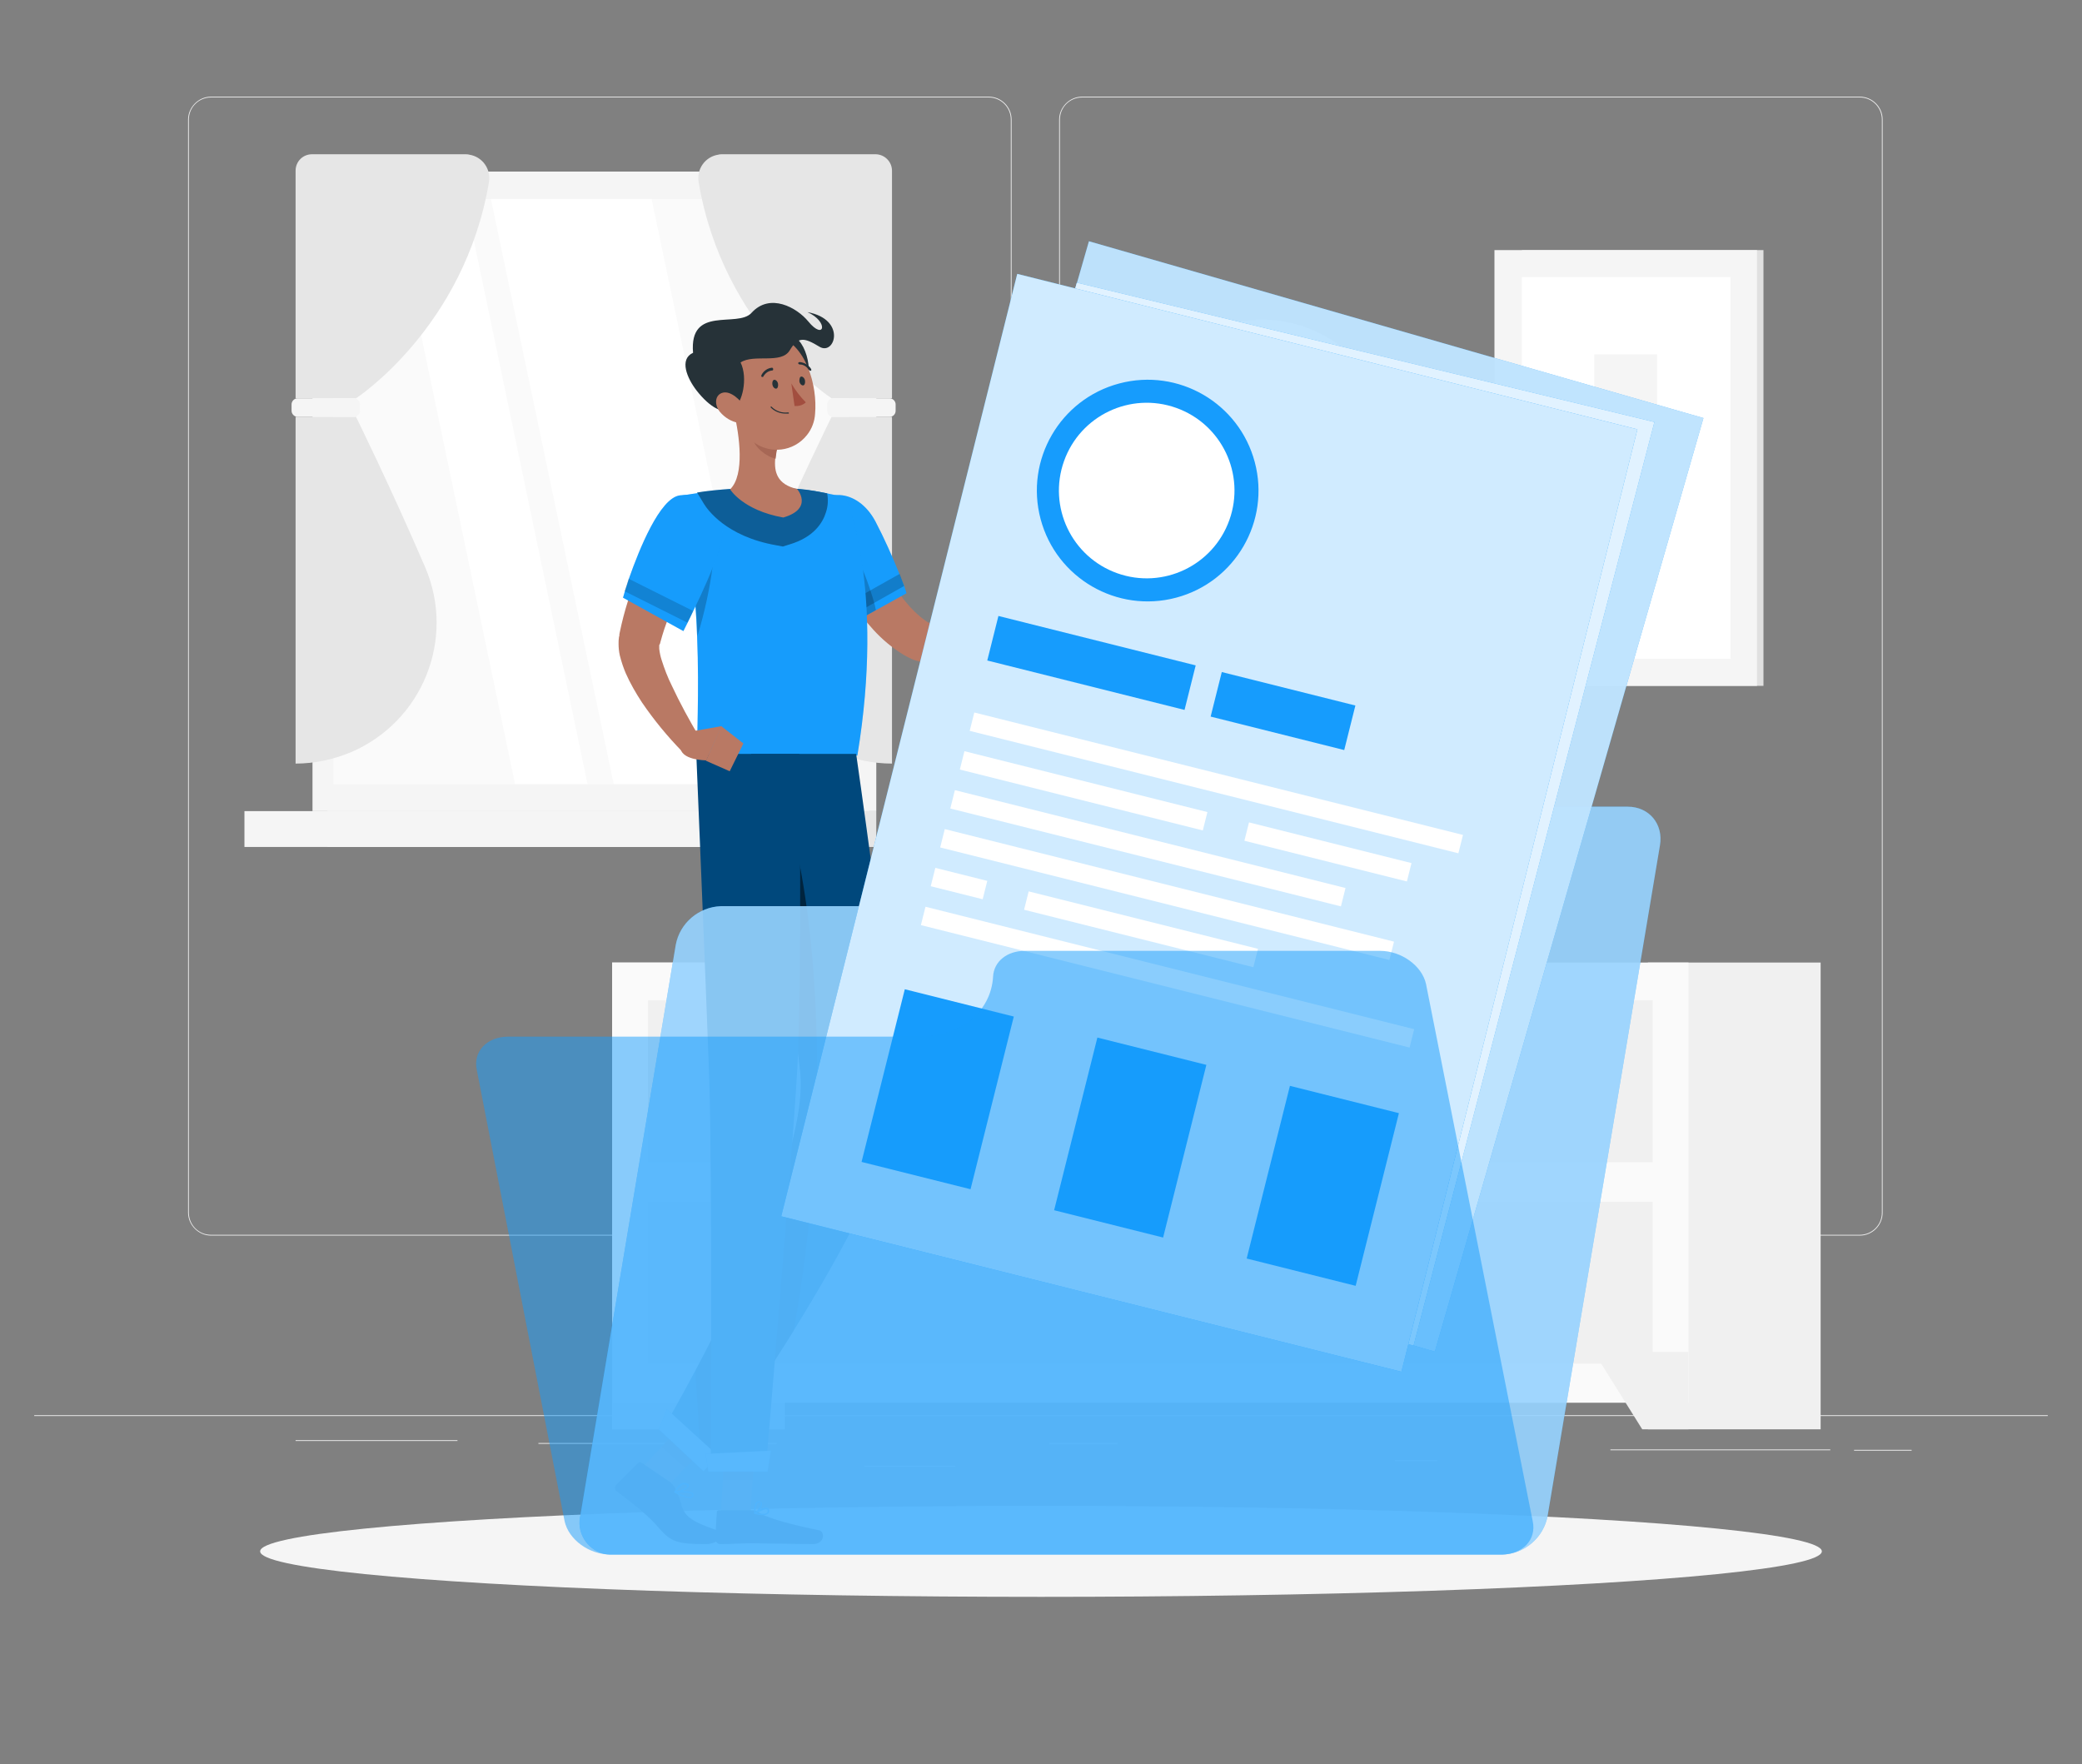 <?xml version="1.0" encoding="utf-8"?>
<!-- Generator: Adobe Illustrator 22.1.0, SVG Export Plug-In . SVG Version: 6.00 Build 0)  -->
<svg version="1.1" id="Layer_1" xmlns="http://www.w3.org/2000/svg" xmlns:xlink="http://www.w3.org/1999/xlink" x="0px" y="0px"
	 viewBox="0 0 517 438" style="enable-background:new 0 0 517 438;" xml:space="preserve">
<rect x="0" y="0" width="517" height="438" fill="#808080" stroke="none"/>
<g id="freepik--background-complete--inject-9">
	<rect x="8.5" y="351.4" style="fill:#EBEBEB;" width="500" height="0.2"/>
	<rect x="346.4" y="362.6" style="fill:#EBEBEB;" width="10.5" height="0.2"/>
	<rect x="73.4" y="357.6" style="fill:#EBEBEB;" width="40.2" height="0.2"/>
	<rect x="133.7" y="358.3" style="fill:#EBEBEB;" width="59.2" height="0.2"/>
	<rect x="260.5" y="358.3" style="fill:#EBEBEB;" width="17" height="0.2"/>
	<rect x="399.9" y="359.9" style="fill:#EBEBEB;" width="54.6" height="0.2"/>
	<rect x="214.7" y="364" style="fill:#EBEBEB;" width="22.6" height="0.2"/>
	<rect x="460.4" y="360" style="fill:#EBEBEB;" width="14.3" height="0.2"/>
	<path style="fill:#EBEBEB;" d="M245.5,306.8H52.4c-3.1,0-5.7-2.6-5.7-5.7V29.7c0-3.1,2.6-5.7,5.7-5.7h193.1c3.2,0,5.7,2.6,5.7,5.7
		c0,0,0,0,0,0v271.4C251.2,304.2,248.7,306.8,245.5,306.8z M52.4,24.2c-3,0-5.5,2.4-5.5,5.5v271.4c0,3,2.4,5.5,5.5,5.5h193.1
		c3,0,5.5-2.4,5.5-5.5V29.7c0-3-2.4-5.5-5.5-5.5H52.4z"/>
	<path style="fill:#EBEBEB;" d="M461.8,306.8H268.7c-3.2,0-5.7-2.6-5.7-5.7V29.7c0-3.1,2.6-5.7,5.7-5.7h193.1c3.1,0,5.7,2.5,5.7,5.7
		v271.4C467.5,304.2,465,306.8,461.8,306.8z M268.7,24.2c-3,0-5.5,2.4-5.5,5.5v271.4c0,3,2.4,5.5,5.5,5.5h193.1c3,0,5.5-2.4,5.5-5.5
		V29.7c0-3-2.4-5.5-5.5-5.5H268.7z"/>
	<rect x="81.3" y="42.6" style="fill:#F5F5F5;" width="136.3" height="158.8"/>
	<rect x="77.6" y="42.6" style="fill:#F5F5F5;" width="138.2" height="158.8"/>
	<rect x="81.3" y="201.4" style="fill:#E6E6E6;" width="136.3" height="8.9"/>
	<rect x="60.7" y="201.4" style="fill:#F5F5F5;" width="130.1" height="8.9"/>
	<rect x="82.8" y="49.4" style="fill:#FAFAFA;" width="127.9" height="145.3"/>
	<polygon style="fill:#FFFFFF;" points="192.3,194.7 161.8,49.4 121.9,49.4 152.4,194.7 	"/>
	<polygon style="fill:#FFFFFF;" points="145.9,194.7 115.5,49.4 97.5,49.4 127.9,194.7 	"/>
	<rect x="82.8" y="48.5" style="fill:#FFFFFF;" width="0.7" height="131"/>
	<path style="fill:#E6E6E6;" d="M221.5,42.4v56.5h-15c0,0-26.9-17.5-33-53.6c-0.6-3.3,1.6-6.4,4.9-6.9c0.3-0.1,0.7-0.1,1-0.1h38
		C219.6,38.3,221.5,40.1,221.5,42.4C221.5,42.4,221.5,42.4,221.5,42.4z"/>
	<path style="fill:#E6E6E6;" d="M221.5,189.6v-86.1h-15c0,0-8.6,17.4-17.2,37.4c-7.6,17.8,0.7,38.3,18.5,45.9
		C212.1,188.6,216.8,189.6,221.5,189.6z"/>
	<path style="fill:#F5F5F5;" d="M220.9,103.5h-14c-0.8,0-1.5-0.7-1.5-1.5v-1.6c0-0.8,0.7-1.5,1.5-1.5h14c0.8,0,1.5,0.7,1.5,1.5v1.6
		C222.4,102.8,221.8,103.5,220.9,103.5z"/>
	<path style="fill:#E6E6E6;" d="M73.4,42.4v56.5h15c0,0,26.9-17.5,33-53.6c0.6-3.3-1.6-6.4-4.9-6.9c-0.3-0.1-0.7-0.1-1-0.1h-38
		C75.2,38.3,73.4,40.1,73.4,42.4C73.4,42.4,73.4,42.4,73.4,42.4z"/>
	<path style="fill:#E6E6E6;" d="M73.4,189.6v-86.1h15c0,0,8.6,17.4,17.2,37.4c7.6,17.8-0.7,38.3-18.5,45.9
		C82.7,188.6,78.1,189.6,73.4,189.6L73.4,189.6z"/>
	<path style="fill:#F5F5F5;" d="M73.9,98.9h14c0.8,0,1.5,0.7,1.5,1.5v1.6c0,0.8-0.7,1.5-1.5,1.5h-14c-0.8,0-1.5-0.7-1.5-1.5v-1.6
		C72.4,99.6,73.1,98.9,73.9,98.9z"/>
	<rect x="377.9" y="62.1" style="fill:#E0E0E0;" width="60" height="108.2"/>
	<rect x="371.1" y="62.1" style="fill:#F5F5F5;" width="65.2" height="108.2"/>
	<rect x="377.9" y="68.8" style="fill:#FFFFFF;" width="51.8" height="94.8"/>
	<rect x="395.9" y="88" style="fill:#F5F5F5;" width="15.6" height="14"/>
	<rect x="396" y="109.2" style="fill:#F5F5F5;" width="15.6" height="14"/>
	<rect x="396" y="130.5" style="fill:#F5F5F5;" width="15.6" height="14"/>
	<path style="fill:#E6E6E6;" d="M313.7,145c18.1-0.3,32.6-15.3,32.3-33.4c-0.3-17.7-14.6-32-32.3-32.3h-2V145H313.7z"/>
	
		<ellipse transform="matrix(0.973 -0.233 0.233 0.973 -17.562 75.737)" style="fill:#F5F5F5;" cx="311.6" cy="112.2" rx="32.8" ry="32.8"/>
	
		<ellipse transform="matrix(0.987 -0.161 0.161 0.987 -14.024 51.78)" style="fill:#FFFFFF;" cx="311.6" cy="112.2" rx="24.8" ry="24.8"/>
	<polygon style="fill:#E6E6E6;" points="301.4,121.4 299.5,118.6 309.8,111.5 306.4,94.9 309.7,94.2 313.5,112.9 	"/>
	<rect x="152" y="239" style="fill:#E6E6E6;" width="42.9" height="115.9"/>
	<polygon style="fill:#F0F0F0;" points="163.5,354.9 152,354.9 152,335.7 175.5,335.7 	"/>
	<rect x="409.2" y="239" style="fill:#F0F0F0;" width="42.9" height="115.9"/>
	<rect x="152" y="239" style="fill:#FAFAFA;" width="267.3" height="109.3"/>
	<polygon style="fill:#F0F0F0;" points="407.8,354.9 419.3,354.9 419.3,335.7 395.8,335.7 	"/>
	<rect x="160.9" y="248.4" style="fill:#F0F0F0;" width="249.5" height="40.2"/>
	<rect x="160.9" y="298.4" style="fill:#F0F0F0;" width="249.5" height="40.2"/>
	<circle style="fill:#F5F5F5;" cx="344.4" cy="218.7" r="9"/>
	<path style="fill:#F5F5F5;" d="M350.7,223c0,3.9,3.1,7,7,7s7-3.1,7-7s-3.1-7-7-7S350.7,219.1,350.7,223z"/>
	<circle style="fill:#F5F5F5;" cx="329.1" cy="223" r="9"/>
	<circle style="fill:#F5F5F5;" cx="314.4" cy="220.4" r="9"/>
	<path style="fill:#E6E6E6;" d="M382.4,221.5c0,0-1.2,17.5-48.4,17.5s-48.4-17.5-48.4-17.5H382.4z"/>
</g>
<g id="freepik--Shadow--inject-9">
	<ellipse style="fill:#F5F5F5;" cx="258.5" cy="385.2" rx="193.9" ry="11.3"/>
</g>
<g id="freepik--Character--inject-9">
	<path style="fill:#B97964;" d="M214.8,129.6c0.1,0.4,0.4,1.1,0.6,1.7l0.6,1.8c0.4,1.2,0.9,2.4,1.4,3.5c1,2.3,2.1,4.6,3.4,6.8
		c2.5,4.3,5.4,8.2,9,10.7l0.6,0.4l0,0c0,0,0,0.1,0.1,0.1c0.7,0,1.3-0.2,1.9-0.5c2-1.1,3.9-2.5,5.6-4.1c1.9-1.8,3.8-3.6,5.5-5.6
		c1.8-2,3.5-4.1,5.2-6.1l4.8,2.9c-2.5,5.3-5.6,10.2-9.3,14.7c-2,2.5-4.4,4.7-7.1,6.4c-1.8,1.1-3.8,1.9-5.8,2.1
		c-1.3,0.1-2.7,0-3.9-0.4c-0.7-0.2-1.3-0.5-1.9-0.8l-1.1-0.6c-2.8-1.7-5.3-3.8-7.5-6.2c-2.1-2.3-4-4.8-5.6-7.4c-1.6-2.6-3-5.2-4.2-8
		c-0.6-1.4-1.1-2.7-1.7-4.1c-0.3-0.7-0.5-1.4-0.7-2.1s-0.4-1.4-0.7-2.3L214.8,129.6z"/>
	<path style="fill:#169CFD;" d="M225.1,147.3l-12.8,7.1c0,0-0.4-0.6-1-1.5c-0.4-0.7-1-1.6-1.7-2.7c-3.8-6.1-10-17.3-8.4-22
		c2.5-7.3,11.7-7.2,16.2,1.3c2.2,4.2,4.1,8.5,5.9,12.9c0.5,1.2,0.9,2.2,1.2,3C224.9,146.6,225.1,147.3,225.1,147.3z"/>
	<path style="opacity:0.2;fill:#169CFD;enable-background:new    ;" d="M225.1,147.3l-12.8,7.1c0,0-0.4-0.6-1-1.5
		c-0.4-0.7-1-1.6-1.7-2.7c-3.8-6.1-10-17.3-8.4-22c2.5-7.3,11.7-7.2,16.2,1.3c2.2,4.2,4.1,8.5,5.9,12.9c0.5,1.2,0.9,2.2,1.2,3
		C224.9,146.6,225.1,147.3,225.1,147.3z"/>
	<path style="opacity:0.2;enable-background:new    ;" d="M224.5,145.5l-13.1,7.4c-0.4-0.7-1-1.6-1.7-2.7l13.7-7.7
		C223.8,143.6,224.2,144.7,224.5,145.5z"/>
	<path style="opacity:0.2;enable-background:new    ;" d="M201.1,129.1c2.9-1.4,6.2-0.2,9.6,5.2s6.4,14.7,6.8,17.2l-5.1,2.8
		C212.4,154.4,200,136.4,201.1,129.1z"/>
	<path style="fill:#169CFD;" d="M212.9,187.6h-39.7c-0.3-3.5,0.5-15.1-0.1-29.7c-0.4-10.9-1.7-21.7-3.9-32.3
		c-0.2-0.8-0.4-1.6-0.6-2.4c0,0,2-0.4,4.9-0.8c2.4-0.4,5.4-0.7,8.3-0.9c5.6-0.3,11.2-0.3,16.9,0c2.6,0.2,5.1,0.7,7.1,1.1
		c2.6,0.5,4.3,1,4.3,1S219.8,145.9,212.9,187.6z"/>
	<path style="opacity:0.2;fill:#169CFD;enable-background:new    ;" d="M212.9,187.6h-39.7c-0.3-3.5,0.5-15.1-0.1-29.7
		c-0.4-10.9-1.7-21.7-3.9-32.3c-0.2-0.8-0.4-1.6-0.6-2.4c0,0,2-0.4,4.9-0.8c2.4-0.4,5.4-0.7,8.3-0.9c5.6-0.3,11.2-0.3,16.9,0
		c2.6,0.2,5.1,0.7,7.1,1.1c2.6,0.5,4.3,1,4.3,1S219.8,145.9,212.9,187.6z"/>
	<polygon style="fill:#B97964;" points="158.9,364.9 164.8,370.1 175.9,358.5 170.1,353.2 	"/>
	<polygon style="fill:#B97964;" points="179,375.8 186.4,375.8 187.4,358.6 180,358.6 	"/>
	<polygon style="fill:#A76755;" points="175.9,358.5 170.2,364.5 164.3,359.2 170.1,353.2 	"/>
	<polygon style="fill:#A76755;" points="180,358.6 187.4,358.6 186.9,367.5 179.5,367.5 	"/>
	<path style="fill:#00487C;" d="M212.6,187.2c0,0,7.8,54.1,10.5,83.5c2.1,23.6-48.9,94-48.9,94l-9.9-9.3c0,0,37.3-63.1,34.4-89.4
		c-2.8-25.5-12.2-78.8-12.2-78.8L212.6,187.2z"/>
	<path style="fill:#263238;" d="M186.8,375h-8.3c-0.3,0-0.5,0.2-0.5,0.5c0,0,0,0,0,0l-0.4,6.6c0,0.7,0.6,1.3,1.3,1.3
		c2.9,0,4.3-0.2,8-0.2c2.2,0,11.8,0.2,14.9,0.2s3-3.1,1.7-3.4c-5.9-1.2-13.2-3-15.3-4.6C187.8,375.1,187.3,375,186.8,375z"/>
	<path style="fill:#263238;" d="M166.4,368l-7.1-4.8c-0.2-0.2-0.6-0.2-0.8,0l-5.5,5.5c-0.4,0.5-0.4,1.1,0.1,1.6
		c0.1,0,0.1,0.1,0.2,0.1c4.6,3.5,7.9,6.1,10.4,9.1c3,3.4,4.6,3.9,11.6,3.9c3.2,0,5.1-2.7,3.8-3.1c-11.7-3.7-8.6-5.3-11.4-10.7
		C167.3,368.9,166.9,368.4,166.4,368z"/>
	<path style="fill:#B97964;" d="M247.9,139.6l2.6-8.2l6.6,4.9c0,0-3.6,7.3-6.1,6.6L247.9,139.6z"/>
	<polygon style="fill:#B97964;" points="257.4,128.3 261.1,132.9 257,136.3 250.4,131.4 	"/>
	<path style="opacity:0.2;enable-background:new    ;" d="M173.2,157.9c-0.4-10.9-1.7-21.7-3.9-32.3c2.6-0.2,7.2,0,7.9,4.3
		C178,134.4,177,145.3,173.2,157.9z"/>
	<path style="opacity:0.5;enable-background:new    ;" d="M198.7,266.1c-1.4-13.1-4.6-33.6-7.4-50.5c1.4-2.8,5.5-8.5,5.5-8.5
		c3.6,12.5,11.5,59.7,0.3,123.3c-11.7,18.9-22.9,34.3-22.9,34.3l-1.5-24.3C183.4,320.1,200.7,284.2,198.7,266.1z"/>
	<path style="fill:#B97964;" d="M175.9,133.9l-1.8,3c-0.6,1-1.2,2.1-1.7,3.1c-1.1,2.1-2.2,4.3-3.3,6.4c-1,2.1-2,4.3-2.9,6.5
		c-0.9,2.1-1.6,4.3-2.2,6.5l-0.1,0.4l-0.1,0.2c0,0.1,0,0,0,0c0,0.1-0.1,0.1-0.1,0.2c0,0.3,0,0.6,0,0.9c0.1,0.9,0.3,1.9,0.6,2.8
		c0.7,2.2,1.5,4.3,2.5,6.3c2,4.3,4.4,8.7,6.9,12.9l-4.4,3.4c-3.6-3.7-6.9-7.7-9.9-12.1c-1.5-2.3-2.9-4.7-4-7.2
		c-0.6-1.4-1.1-2.9-1.5-4.5c-0.2-0.9-0.3-1.9-0.3-2.8c0-0.6,0-1.1,0.1-1.7l0.1-0.4v-0.3l0.1-0.5c1.1-5.3,2.7-10.4,4.9-15.3
		c1.1-2.4,2.2-4.8,3.4-7.1c0.6-1.2,1.2-2.3,1.9-3.4s1.3-2.2,2.1-3.4L175.9,133.9z"/>
	<path style="fill:#169CFD;" d="M178.6,136.6c-1.8,5.1-4,10.1-6.4,15c-0.5,1.1-1,2.1-1.4,2.9c-0.7,1.4-1.1,2.2-1.1,2.2l-15-8.3
		c0,0,0.2-0.6,0.5-1.7c0.3-0.8,0.6-1.9,1-3.1c2.5-7.1,7.6-19.9,12.6-20.6C176.2,122.1,181.6,127.7,178.6,136.6z"/>
	<path style="opacity:0.2;enable-background:new    ;" d="M172.1,151.7c-0.5,1.1-1,2.1-1.4,2.9l-15.6-7.8c0.3-0.8,0.6-1.9,1-3.1
		L172.1,151.7z"/>
	<path style="fill:#169CFD;" d="M189.4,376.2c-0.7,0-1.3-0.1-2-0.3c-0.1,0-0.1-0.1-0.1-0.1c0-0.1,0-0.1,0.1-0.2
		c0.2-0.2,2.3-1.6,3.2-1.2c0.2,0.1,0.4,0.3,0.4,0.5c0.1,0.3,0,0.7-0.2,0.9C190.4,376.1,189.9,376.3,189.4,376.2z M187.9,375.7
		c1.3,0.3,2.3,0.2,2.6-0.1c0.1-0.2,0.2-0.4,0.1-0.6c0-0.1-0.1-0.2-0.2-0.2C190,374.6,188.8,375.2,187.9,375.7L187.9,375.7z"/>
	<path style="fill:#169CFD;" d="M187.5,376C187.5,376,187.4,376,187.5,376c-0.1,0-0.2-0.1-0.2-0.1c0-0.1-0.2-2.2,0.6-2.9
		c0.2-0.2,0.5-0.3,0.7-0.2c0.3,0,0.6,0.2,0.6,0.5C189.4,374,188.3,375.6,187.5,376L187.5,376z M188.5,373c-0.1,0-0.3,0.1-0.4,0.1
		c-0.4,0.7-0.6,1.5-0.5,2.4c0.6-0.5,1.4-1.7,1.3-2.2C188.9,373.1,188.8,373,188.5,373L188.5,373z"/>
	<path style="fill:#169CFD;" d="M171.2,372c-1.3-0.2-2.6-0.7-3.7-1.4c-0.1,0-0.1-0.1-0.1-0.2c0-0.1,0.1-0.1,0.1-0.1
		c0.4,0,3.9-0.3,4.6,0.5c0.1,0.1,0.1,0.3,0.1,0.5c-0.1,0.3-0.3,0.5-0.5,0.6C171.5,372,171.4,372,171.2,372z M168.2,370.6
		c1.6,0.9,2.9,1.3,3.4,1c0.2-0.1,0.3-0.2,0.3-0.4c0-0.1,0-0.1,0-0.2C171.5,370.6,169.6,370.5,168.2,370.6L168.2,370.6z"/>
	<path style="fill:#169CFD;" d="M167.6,370.6c-0.1,0-0.1,0-0.1-0.1c0-0.1,0-0.1,0-0.2c0.1-0.1,1.4-2.8,3.1-2
		c0.5,0.2,0.5,0.5,0.5,0.7C170.8,369.9,168.6,370.6,167.6,370.6L167.6,370.6z M169.9,368.6c-0.9,0-1.7,1.2-2,1.7
		c1.1-0.1,2.7-0.8,2.8-1.3c0-0.1-0.1-0.2-0.3-0.3C170.2,368.6,170,368.6,169.9,368.6z"/>
	<polygon style="fill:#169CFD;" points="163.6,354.9 174.7,365.3 178.3,361.5 165.6,349.9 	"/>
	<polygon style="opacity:0.7;fill:#FFFFFF;enable-background:new    ;" points="163.6,354.9 174.7,365.3 178.3,361.5 165.6,349.9 	
		"/>
	<path style="fill:#00487C;" d="M198.5,187.2c0,0,0.7,56.7-0.5,77.9c-1.3,23.2-7.9,100.2-7.9,100.2h-13.6c0,0,0.4-75.1-0.4-98.1
		c-0.9-25-3.2-80-3.2-80L198.5,187.2z"/>
	<polygon style="fill:#169CFD;" points="175.9,365.4 190.6,365.4 191.4,360.2 175.2,361 	"/>
	<polygon style="opacity:0.7;fill:#FFFFFF;enable-background:new    ;" points="175.9,365.4 190.6,365.4 191.4,360.2 175.2,361 	"/>
	<path style="opacity:0.2;fill:#169CFD;enable-background:new    ;" d="M178.6,136.6c-1.8,5.1-4,10.1-6.4,15c-0.5,1.1-1,2.1-1.4,2.9
		c-0.7,1.4-1.1,2.2-1.1,2.2l-15-8.3c0,0,0.2-0.6,0.5-1.7c0.3-0.8,0.6-1.9,1-3.1c2.5-7.1,7.6-19.9,12.6-20.6
		C176.2,122.1,181.6,127.7,178.6,136.6z"/>
	<path style="fill:#169CFD;" d="M205.1,127.2c-0.8,2.6-3,6.2-9.1,8l-1.6,0.5l-1.6-0.3c-12.6-2.2-17.2-9-18-10.3l-1.7-2.8
		c2.4-0.4,5.4-0.7,8.3-0.9c5.6-0.3,11.2-0.3,16.9,0c2.6,0.2,5.1,0.7,7.1,1.1C205.7,124.1,205.6,125.7,205.1,127.2z"/>
	<path style="opacity:0.4;enable-background:new    ;" d="M205.1,127.2c-0.8,2.6-3,6.2-9.1,8l-1.6,0.5l-1.6-0.3
		c-12.6-2.2-17.2-9-18-10.3l-1.7-2.8c2.4-0.4,5.4-0.7,8.3-0.9c5.6-0.3,11.2-0.3,16.9,0c2.6,0.2,5.1,0.7,7.1,1.1
		C205.7,124.1,205.6,125.7,205.1,127.2z"/>
	<path style="fill:#B97964;" d="M194.5,128.5c-10.1-1.8-13.2-7-13.2-7c3.7-3.6,2.3-13.5,1-18.9l4.5,3.7l6.1,5.1
		c-0.2,0.8-0.3,1.6-0.4,2.5c-0.3,3.3,0.5,6.4,5.4,7.5C198,121.4,202.1,126.3,194.5,128.5z"/>
	<path style="fill:#A76755;" d="M193,111.4c-0.2,0.8-0.3,1.6-0.4,2.5c-2.3-0.5-5.4-2.9-5.7-5.2c-0.1-0.8-0.1-1.6-0.1-2.3L193,111.4z
		"/>
	<path style="fill:#263238;" d="M197.1,83.6c3.7,1.7,5.7,11.9,1,14.2C193.4,100,190.2,80.5,197.1,83.6z"/>
	<path style="fill:#B97964;" d="M180.5,94.8c1.6,7.2,2.1,11.5,6.4,14.8c4.2,3.3,10.2,2.6,13.5-1.6c1.2-1.5,1.9-3.4,2-5.3
		c0.6-6.7-2.1-17.4-9.7-19.4c-5.1-1.5-10.5,1.4-12.1,6.5C180.2,91.4,180.1,93.1,180.5,94.8z"/>
	<path style="fill:#263238;" d="M172.1,87.6c-3.5,1.6-1.5,6.3,0.9,9.4c3.3,4.2,6.8,6.2,9.2,4.3c2.1-1.1,3.6-7.4,1.7-11.3
		c3.3-2.2,10.1,0.5,12.2-3s3.6-3.2,7.4-0.9s6.8-6.8-3-8.6c5.4,2.4,4.2,7.2,0.2,2.3c-2.8-3.4-9.5-7.2-14.1-2.1
		C183.1,81.5,171.1,75.7,172.1,87.6z"/>
	<path style="fill:#B97964;" d="M178.8,102.3c1.2,1.4,2.8,2.4,4.6,2.7c2.3,0.4,2.8-1.7,1.6-3.8c-1-1.8-3.5-4.2-5.5-3.7
		S177.3,100.5,178.8,102.3z"/>
	<path style="fill:#263238;" d="M191.8,95.5c0.1,0.6,0.5,1,0.9,1s0.6-0.6,0.5-1.2s-0.5-1-0.9-1S191.7,94.9,191.8,95.5z"/>
	<path style="fill:#263238;" d="M198.5,94.7c0.1,0.6,0.5,1,0.9,1s0.6-0.6,0.5-1.2s-0.5-1-0.9-1S198.5,94.1,198.5,94.7z"/>
	<path style="fill:#A24E3F;" d="M196.5,95.2c1,1.7,2.2,3.3,3.6,4.7c-0.7,0.7-1.8,1-2.8,0.9L196.5,95.2z"/>
	<path style="fill:#263238;" d="M195.1,102.7c-1.4,0-2.7-0.5-3.7-1.5c-0.1-0.1-0.1-0.2,0-0.2c0.1-0.1,0.2-0.1,0.2,0
		c1.1,1.1,2.6,1.6,4.1,1.4c0.1,0,0.2,0.1,0.2,0.1c0,0,0,0,0,0c0,0.1,0,0.2-0.1,0.2c0,0,0,0,0,0C195.6,102.7,195.4,102.7,195.1,102.7
		z"/>
	<path style="fill:#263238;" d="M189.4,93.6c-0.1,0-0.1,0-0.2,0c-0.2-0.1-0.2-0.3-0.1-0.5c0.5-1,1.5-1.7,2.6-1.8
		c0.2,0,0.3,0.2,0.3,0.4c0,0.2-0.1,0.3-0.3,0.3l0,0c-0.9,0.1-1.6,0.6-2.1,1.4C189.6,93.5,189.5,93.6,189.4,93.6z"/>
	<path style="fill:#263238;" d="M201.1,92c-0.1,0-0.2-0.1-0.3-0.2c-0.5-0.8-1.3-1.3-2.2-1.3c-0.2,0-0.4-0.2-0.4-0.3c0,0,0,0,0,0
		c0-0.2,0.2-0.3,0.4-0.3l0,0c1.1,0.1,2.2,0.7,2.8,1.7c0.1,0.2,0.1,0.4-0.1,0.5c0,0,0,0,0,0C201.2,92,201.1,92,201.1,92z"/>
	<polygon style="fill:#B97964;" points="184.6,184.6 181.2,191.5 175.3,188.9 179.1,180.3 	"/>
	<path style="fill:#B97964;" d="M171.8,181.6l7.4-1.3l-3.8,8.5c0,0-6.7,0-6.4-3.5L171.8,181.6z"/>
</g>
<g id="freepik--Folder--inject-9">
	<g style="opacity:0.9;">
		<path style="opacity:0.9;fill:#169CFD;enable-background:new    ;" d="M305.4,207.7L305.4,207.7c1.7-4.4,5.9-7.3,10.6-7.4h88.2
			c5.3,0,8.9,4.3,8,9.6l-27.9,166.5c-1,5.4-5.7,9.4-11.2,9.6H152.1c-4.3,0.2-8-3.2-8.2-7.6c0-0.7,0-1.3,0.2-2l23.7-141.8
			c1-5.4,5.7-9.4,11.2-9.6h101.8C291.2,225.1,301.4,217.9,305.4,207.7z"/>
	</g>
	<path style="opacity:0.5;fill:#FFFFFF;enable-background:new    ;" d="M305.4,207.7L305.4,207.7c1.7-4.4,5.9-7.3,10.6-7.4h88.2
		c5.3,0,8.9,4.3,8,9.6l-27.9,166.5c-1,5.4-5.7,9.4-11.2,9.6H152.1c-4.3,0.2-8-3.2-8.2-7.6c0-0.7,0-1.3,0.2-2l23.7-141.8
		c1-5.4,5.7-9.4,11.2-9.6h101.8C291.2,225.1,301.4,217.9,305.4,207.7z"/>
	<path style="opacity:0.9;fill:#169CFD;enable-background:new    ;" d="M270.4,59.9l-66.7,231.8l152.6,43.9l66.7-231.8L270.4,59.9z"
		/>
	<path style="opacity:0.7;fill:#FFFFFF;enable-background:new    ;" d="M270.4,59.9l-66.7,231.8l152.6,43.9l66.7-231.8L270.4,59.9z"
		/>
	<path style="opacity:0.9;fill:#169CFD;enable-background:new    ;" d="M267.4,70.2l-63.8,221.5L351,334.1l59.8-229.3L267.4,70.2z"
		/>
	<path style="opacity:0.6;fill:#169CFD;enable-background:new    ;" d="M267.4,70.2l-63.8,221.5L351,334.1l59.8-229.3L267.4,70.2z"
		/>
	<g style="opacity:0.9;">
		<path style="opacity:0.9;fill:#FFFFFF;enable-background:new    ;" d="M267.4,70.2l-63.8,221.5L351,334.1l59.8-229.3L267.4,70.2z"
			/>
		<path style="opacity:0.6;fill:#FFFFFF;enable-background:new    ;" d="M267.4,70.2l-63.8,221.5L351,334.1l59.8-229.3L267.4,70.2z"
			/>
	</g>
	
		<ellipse transform="matrix(0.707 -0.707 0.707 0.707 6.895 246.265)" style="fill:#169CFD;" cx="300.7" cy="114.8" rx="27.5" ry="27.5"/>
	<path style="fill:#FFFFFF;" d="M294.7,135.7c-11.6-3.3-18.2-15.4-14.9-27c3.3-11.6,15.4-18.2,27-14.9c11.6,3.3,18.2,15.4,14.9,27
		C318.4,132.4,306.3,139.1,294.7,135.7C294.7,135.7,294.7,135.7,294.7,135.7z"/>
	
		<rect x="279.8" y="131.9" transform="matrix(0.277 -0.961 0.961 0.277 55.512 388.05)" style="fill:#169CFD;" width="11.4" height="50.5"/>
	
		<rect x="221.5" y="247.7" transform="matrix(0.277 -0.961 0.961 0.277 -75.191 423.426)" style="fill:#169CFD;" width="44.2" height="27.9"/>
	
		<rect x="316.3" y="275" transform="matrix(0.277 -0.961 0.961 0.277 -32.842 534.198)" style="fill:#169CFD;" width="44.2" height="27.9"/>
	
		<rect x="268.9" y="261.4" transform="matrix(0.277 -0.961 0.961 0.277 -54.025 478.811)" style="fill:#169CFD;" width="44.2" height="27.9"/>
	
		<rect x="326.9" y="153.6" transform="matrix(0.277 -0.961 0.961 0.277 76.578 443.115)" style="fill:#169CFD;" width="11.4" height="34.2"/>
	
		<rect x="313.1" y="125.4" transform="matrix(0.277 -0.961 0.961 0.277 47.556 439.107)" style="fill:#FFFFFF;" width="4.7" height="125.1"/>
	
		<rect x="280.1" y="157.7" transform="matrix(0.277 -0.961 0.961 0.277 22.872 408.043)" style="fill:#FFFFFF;" width="4.7" height="62.2"/>
	
		<rect x="340.2" y="185.3" transform="matrix(0.277 -0.961 0.961 0.277 49.745 478.327)" style="fill:#FFFFFF;" width="4.7" height="41.6"/>
	
		<rect x="295.5" y="153.6" transform="matrix(0.277 -0.961 0.961 0.277 19.825 433.545)" style="fill:#FFFFFF;" width="4.7" height="100"/>
	
		<rect x="298.8" y="158.5" transform="matrix(0.28 -0.96 0.96 0.28 9.417 444.602)" style="fill:#FFFFFF;" width="4.7" height="115"/>
	
		<rect x="248.3" y="204.1" transform="matrix(0.277 -0.961 0.961 0.277 -21.16 393.365)" style="fill:#FFFFFF;" width="4.7" height="13.3"/>
	
		<rect x="293.1" y="194.3" transform="matrix(0.277 -0.961 0.961 0.277 -1.126 445.768)" style="fill:#FFFFFF;" width="4.7" height="58.7"/>
	
		<rect x="299.3" y="173.2" transform="matrix(0.277 -0.961 0.961 0.277 -8.313 460.47)" style="fill:#FFFFFF;" width="4.7" height="125.1"/>
	<path style="fill:#169CFD;" d="M252.6,68l-58.6,234l154,38.6l58.6-234L252.6,68z"/>
	<path style="opacity:0.8;fill:#FFFFFF;enable-background:new    ;" d="M252.6,68l-58.6,234l154,38.6l58.6-234L252.6,68z"/>
	
		<ellipse transform="matrix(0.967 -0.257 0.257 0.967 -21.713 77.223)" style="fill:#169CFD;" cx="284.8" cy="121.8" rx="27.5" ry="27.5"/>
	
		<ellipse transform="matrix(0.335 -0.942 0.942 0.335 74.604 349.283)" style="fill:#FFFFFF;" cx="284.8" cy="121.8" rx="21.8" ry="21.8"/>
	
		<rect x="265.4" y="139.4" transform="matrix(0.243 -0.97 0.97 0.243 45.448 387.565)" style="fill:#169CFD;" width="11.4" height="50.5"/>
	
		<rect x="210.8" y="256.6" transform="matrix(0.243 -0.97 0.97 0.243 -86.186 430.628)" style="fill:#169CFD;" width="44.2" height="27.9"/>
	
		<rect x="306.4" y="280.6" transform="matrix(0.243 -0.97 0.97 0.243 -37.064 541.514)" style="fill:#169CFD;" width="44.2" height="27.9"/>
	
		<rect x="258.6" y="268.6" transform="matrix(0.243 -0.97 0.97 0.243 -61.622 486.074)" style="fill:#169CFD;" width="44.2" height="27.9"/>
	
		<rect x="312.9" y="159.5" transform="matrix(0.243 -0.97 0.97 0.243 69.873 442.683)" style="fill:#169CFD;" width="11.4" height="34.2"/>
	
		<rect x="299.7" y="131.9" transform="matrix(0.243 -0.97 0.97 0.243 40.025 440.13)" style="fill:#FFFFFF;" width="4.7" height="125.1"/>
	
		<rect x="266.8" y="165.3" transform="matrix(0.243 -0.97 0.97 0.243 13.172 409.71)" style="fill:#FFFFFF;" width="4.7" height="62.2"/>
	
		<rect x="327.5" y="190.8" transform="matrix(0.243 -0.97 0.97 0.243 44.348 480.069)" style="fill:#FFFFFF;" width="4.7" height="41.6"/>
	
		<rect x="282.7" y="160.7" transform="matrix(0.243 -0.97 0.97 0.243 11.402 435.922)" style="fill:#FFFFFF;" width="4.7" height="100"/>
	
		<rect x="287.5" y="164.6" transform="matrix(0.243 -0.97 0.97 0.243 3.939 449.301)" style="fill:#FFFFFF;" width="4.7" height="115"/>
	
		<rect x="235.8" y="212.8" transform="matrix(0.243 -0.97 0.97 0.243 -32.599 397.067)" style="fill:#FFFFFF;" width="4.7" height="13.3"/>
	
		<rect x="281" y="201.4" transform="matrix(0.243 -0.97 0.97 0.243 -9.344 449.521)" style="fill:#FFFFFF;" width="4.7" height="58.7"/>
	
		<rect x="287.6" y="180.1" transform="matrix(0.243 -0.97 0.97 0.243 -15.909 464.915)" style="fill:#FFFFFF;" width="4.7" height="125.1"/>
	<path style="opacity:0.5;fill:#169CFD;enable-background:new    ;" d="M246.6,242.5L246.6,242.5c0.2-3.8,3.5-6.4,7.9-6.4h88.2
		c5.3,0,10.4,3.7,11.4,8.2l26.5,133.4c1,4.6-2.5,8.3-7.8,8.3H151.6c-5.3,0-10.4-3.7-11.4-8.3l-21.8-112c-1-4.6,2.5-8.3,7.8-8.3
		h101.8C238.5,257.5,246.1,251.2,246.6,242.5z"/>
</g>
</svg>
